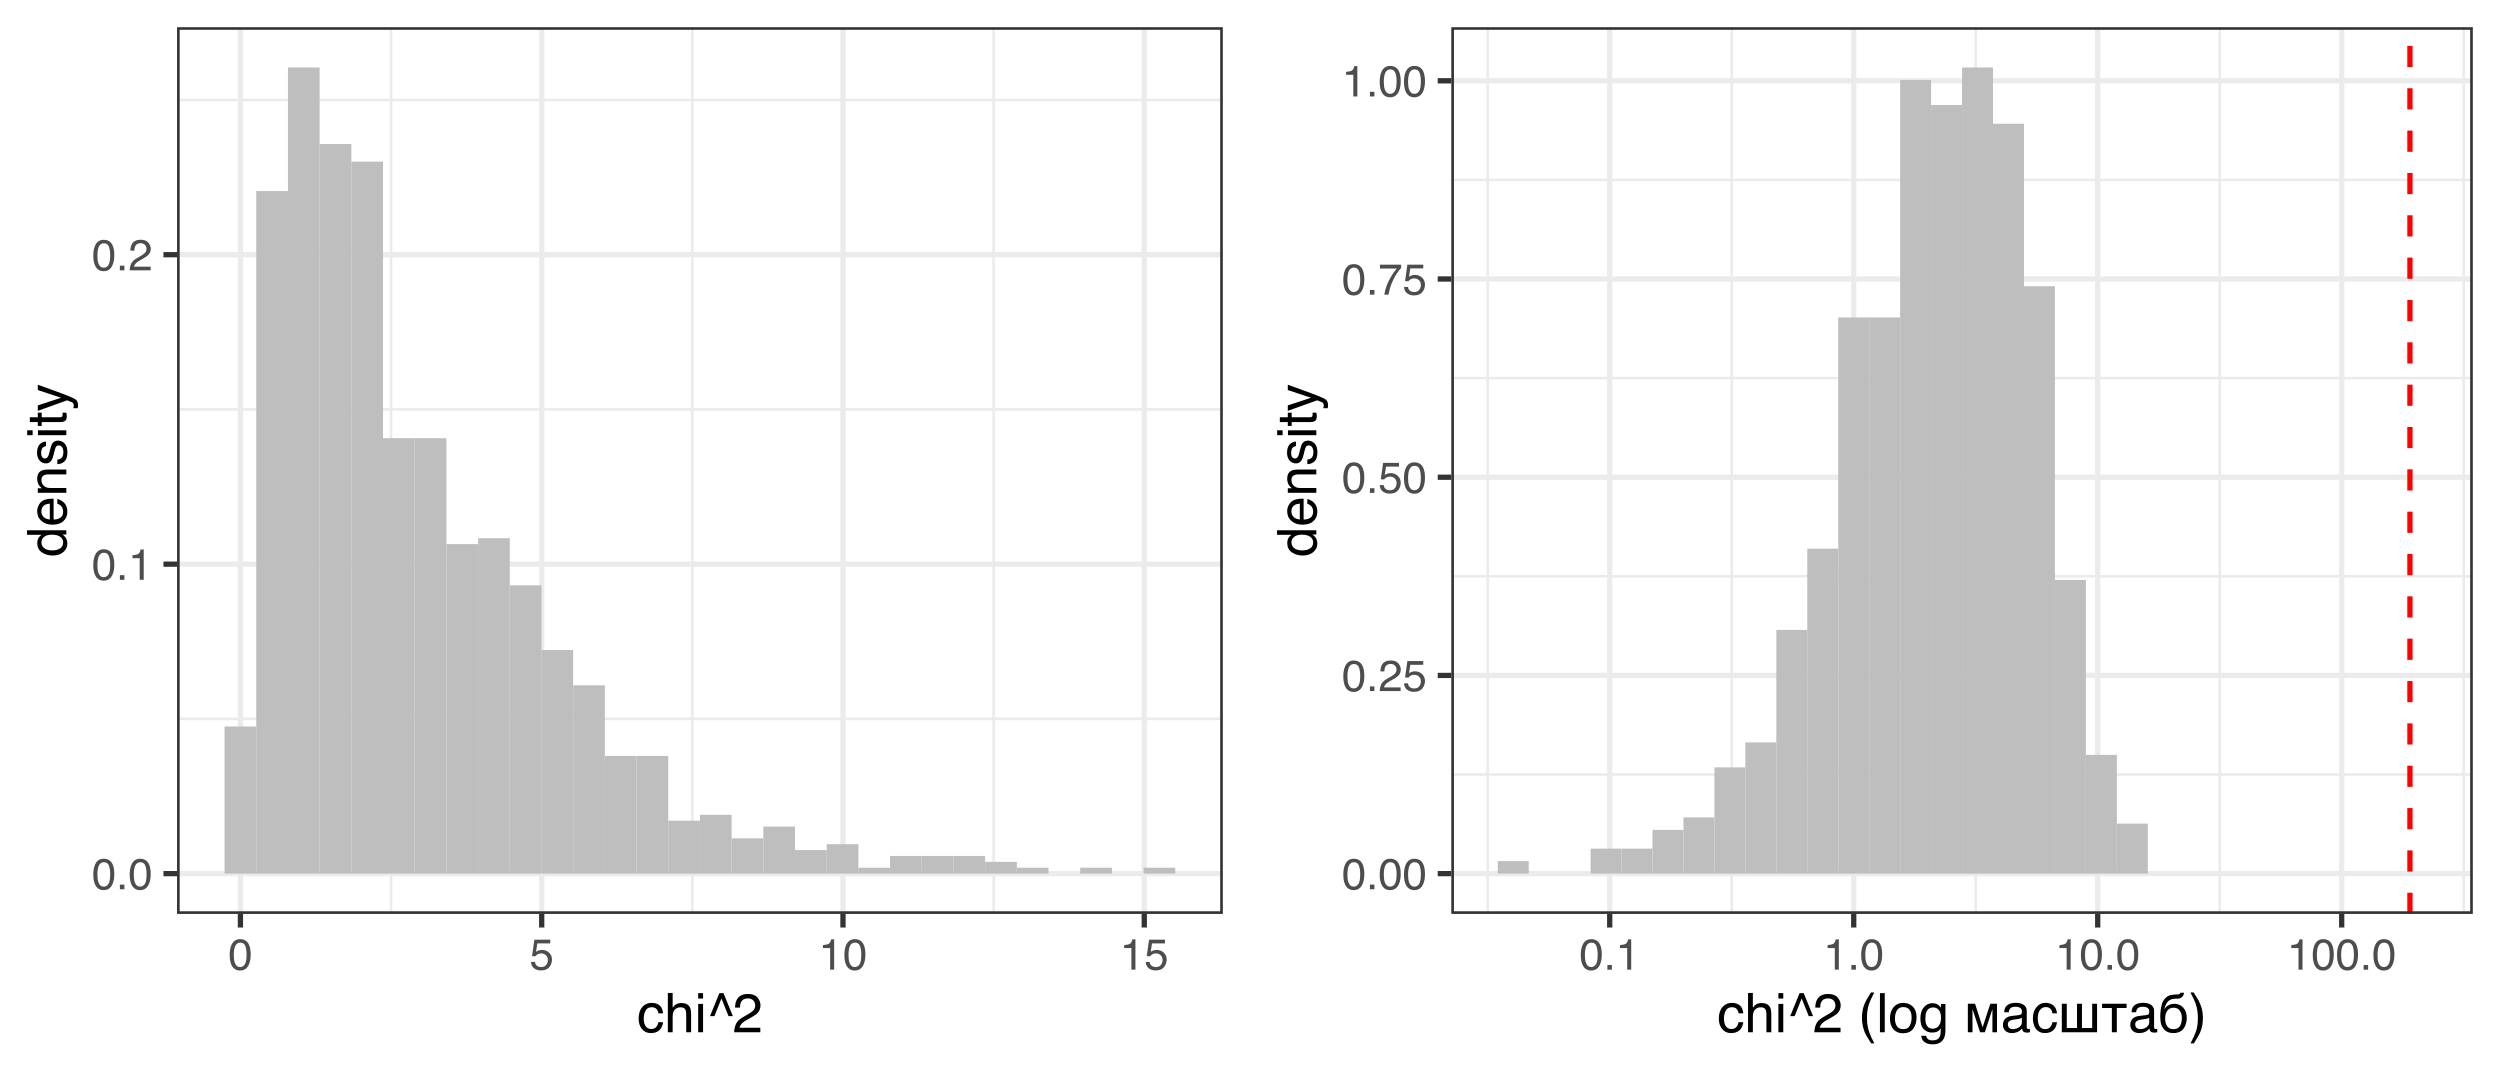 <?xml version="1.0" encoding="UTF-8"?>
<svg xmlns="http://www.w3.org/2000/svg" xmlns:xlink="http://www.w3.org/1999/xlink" width="504pt" height="216pt" viewBox="0 0 504 216" version="1.1">
<defs>
<g>
<symbol overflow="visible" id="glyph0-0">
<path style="stroke:none;" d="M 0.281 0 L 0.281 -6.312 L 5.297 -6.312 L 5.297 0 Z M 4.5 -0.797 L 4.5 -5.516 L 1.078 -5.516 L 1.078 -0.797 Z M 4.5 -0.797 "/>
</symbol>
<symbol overflow="visible" id="glyph0-1">
<path style="stroke:none;" d="M 2.375 -6.156 C 3.176 -6.156 3.754 -5.828 4.109 -5.172 C 4.379 -4.66 4.516 -3.961 4.516 -3.078 C 4.516 -2.242 4.391 -1.555 4.141 -1.016 C 3.785 -0.223 3.195 0.172 2.375 0.172 C 1.633 0.172 1.082 -0.148 0.719 -0.797 C 0.426 -1.328 0.281 -2.047 0.281 -2.953 C 0.281 -3.648 0.367 -4.25 0.547 -4.75 C 0.879 -5.688 1.488 -6.156 2.375 -6.156 Z M 2.375 -0.531 C 2.77 -0.531 3.086 -0.707 3.328 -1.062 C 3.566 -1.426 3.688 -2.086 3.688 -3.047 C 3.688 -3.754 3.598 -4.332 3.422 -4.781 C 3.254 -5.227 2.922 -5.453 2.422 -5.453 C 1.973 -5.453 1.641 -5.238 1.422 -4.812 C 1.211 -4.383 1.109 -3.754 1.109 -2.922 C 1.109 -2.297 1.176 -1.789 1.312 -1.406 C 1.52 -0.82 1.875 -0.531 2.375 -0.531 Z M 2.375 -0.531 "/>
</symbol>
<symbol overflow="visible" id="glyph0-2">
<path style="stroke:none;" d="M 0.75 -0.938 L 1.656 -0.938 L 1.656 0 L 0.75 0 Z M 0.75 -0.938 "/>
</symbol>
<symbol overflow="visible" id="glyph0-3">
<path style="stroke:none;" d="M 0.844 -4.359 L 0.844 -4.953 C 1.395 -5.004 1.781 -5.094 2 -5.219 C 2.227 -5.344 2.395 -5.645 2.5 -6.125 L 3.109 -6.125 L 3.109 0 L 2.297 0 L 2.297 -4.359 Z M 0.844 -4.359 "/>
</symbol>
<symbol overflow="visible" id="glyph0-4">
<path style="stroke:none;" d="M 0.281 0 C 0.301 -0.531 0.406 -0.988 0.594 -1.375 C 0.789 -1.77 1.164 -2.129 1.719 -2.453 L 2.547 -2.922 C 2.91 -3.141 3.164 -3.328 3.312 -3.484 C 3.551 -3.711 3.672 -3.984 3.672 -4.297 C 3.672 -4.648 3.562 -4.93 3.344 -5.141 C 3.133 -5.359 2.848 -5.469 2.484 -5.469 C 1.961 -5.469 1.598 -5.266 1.391 -4.859 C 1.285 -4.648 1.227 -4.352 1.219 -3.969 L 0.422 -3.969 C 0.43 -4.5 0.531 -4.938 0.719 -5.281 C 1.051 -5.875 1.645 -6.172 2.5 -6.172 C 3.195 -6.172 3.707 -5.977 4.031 -5.594 C 4.363 -5.219 4.531 -4.797 4.531 -4.328 C 4.531 -3.836 4.352 -3.414 4 -3.062 C 3.801 -2.863 3.441 -2.617 2.922 -2.328 L 2.344 -2 C 2.062 -1.844 1.836 -1.695 1.672 -1.562 C 1.391 -1.312 1.211 -1.035 1.141 -0.734 L 4.5 -0.734 L 4.5 0 Z M 0.281 0 "/>
</symbol>
<symbol overflow="visible" id="glyph0-5">
<path style="stroke:none;" d="M 1.094 -1.562 C 1.133 -1.125 1.336 -0.82 1.703 -0.656 C 1.879 -0.57 2.094 -0.531 2.344 -0.531 C 2.801 -0.531 3.141 -0.676 3.359 -0.969 C 3.578 -1.258 3.688 -1.582 3.688 -1.938 C 3.688 -2.363 3.555 -2.691 3.297 -2.922 C 3.035 -3.16 2.719 -3.281 2.344 -3.281 C 2.082 -3.281 1.852 -3.227 1.656 -3.125 C 1.469 -3.02 1.305 -2.879 1.172 -2.703 L 0.5 -2.734 L 0.969 -6.047 L 4.172 -6.047 L 4.172 -5.297 L 1.562 -5.297 L 1.297 -3.594 C 1.43 -3.695 1.566 -3.773 1.703 -3.828 C 1.93 -3.93 2.195 -3.984 2.5 -3.984 C 3.062 -3.984 3.535 -3.801 3.922 -3.438 C 4.316 -3.07 4.516 -2.609 4.516 -2.047 C 4.516 -1.461 4.332 -0.945 3.969 -0.5 C 3.613 -0.062 3.047 0.156 2.266 0.156 C 1.754 0.156 1.305 0.016 0.922 -0.266 C 0.547 -0.547 0.332 -0.977 0.281 -1.562 Z M 1.094 -1.562 "/>
</symbol>
<symbol overflow="visible" id="glyph0-6">
<path style="stroke:none;" d="M 4.594 -6.047 L 4.594 -5.375 C 4.395 -5.176 4.129 -4.836 3.797 -4.359 C 3.473 -3.891 3.188 -3.379 2.938 -2.828 C 2.688 -2.297 2.5 -1.812 2.375 -1.375 C 2.289 -1.082 2.18 -0.625 2.047 0 L 1.203 0 C 1.391 -1.176 1.816 -2.344 2.484 -3.5 C 2.879 -4.188 3.289 -4.773 3.719 -5.266 L 0.328 -5.266 L 0.328 -6.047 Z M 4.594 -6.047 "/>
</symbol>
<symbol overflow="visible" id="glyph1-0">
<path style="stroke:none;" d="M 0.359 0 L 0.359 -7.891 L 6.625 -7.891 L 6.625 0 Z M 5.625 -0.984 L 5.625 -6.906 L 1.344 -6.906 L 1.344 -0.984 Z M 5.625 -0.984 "/>
</symbol>
<symbol overflow="visible" id="glyph1-1">
<path style="stroke:none;" d="M 2.922 -5.922 C 3.578 -5.922 4.109 -5.758 4.516 -5.438 C 4.922 -5.125 5.164 -4.582 5.25 -3.812 L 4.297 -3.812 C 4.242 -4.164 4.113 -4.457 3.906 -4.688 C 3.707 -4.926 3.379 -5.047 2.922 -5.047 C 2.305 -5.047 1.867 -4.75 1.609 -4.156 C 1.43 -3.758 1.344 -3.273 1.344 -2.703 C 1.344 -2.129 1.461 -1.645 1.703 -1.25 C 1.953 -0.852 2.336 -0.656 2.859 -0.656 C 3.266 -0.656 3.582 -0.773 3.812 -1.016 C 4.051 -1.266 4.211 -1.602 4.297 -2.031 L 5.25 -2.031 C 5.133 -1.27 4.863 -0.711 4.438 -0.359 C 4.008 -0.004 3.457 0.172 2.781 0.172 C 2.031 0.172 1.43 -0.102 0.984 -0.656 C 0.535 -1.207 0.312 -1.895 0.312 -2.719 C 0.312 -3.727 0.555 -4.516 1.047 -5.078 C 1.535 -5.641 2.16 -5.922 2.922 -5.922 Z M 2.781 -5.891 Z M 2.781 -5.891 "/>
</symbol>
<symbol overflow="visible" id="glyph1-2">
<path style="stroke:none;" d="M 0.703 -7.922 L 1.672 -7.922 L 1.672 -4.969 C 1.898 -5.258 2.109 -5.469 2.297 -5.594 C 2.609 -5.789 2.992 -5.891 3.453 -5.891 C 4.285 -5.891 4.852 -5.598 5.156 -5.016 C 5.312 -4.691 5.391 -4.25 5.391 -3.688 L 5.391 0 L 4.406 0 L 4.406 -3.625 C 4.406 -4.051 4.352 -4.363 4.25 -4.562 C 4.07 -4.875 3.738 -5.031 3.25 -5.031 C 2.852 -5.031 2.488 -4.891 2.156 -4.609 C 1.832 -4.336 1.672 -3.816 1.672 -3.047 L 1.672 0 L 0.703 0 Z M 0.703 -7.922 "/>
</symbol>
<symbol overflow="visible" id="glyph1-3">
<path style="stroke:none;" d="M 0.703 -5.719 L 1.688 -5.719 L 1.688 0 L 0.703 0 Z M 0.703 -7.891 L 1.688 -7.891 L 1.688 -6.797 L 0.703 -6.797 Z M 0.703 -7.891 "/>
</symbol>
<symbol overflow="visible" id="glyph1-4">
<path style="stroke:none;" d="M 3.359 -7.891 L 5.25 -3.25 L 4.375 -3.25 L 2.953 -6.812 L 1.531 -3.25 L 0.641 -3.25 L 2.531 -7.891 Z M 3.359 -7.891 "/>
</symbol>
<symbol overflow="visible" id="glyph1-5">
<path style="stroke:none;" d="M 0.344 0 C 0.375 -0.664 0.508 -1.242 0.75 -1.734 C 0.988 -2.223 1.457 -2.664 2.156 -3.062 L 3.188 -3.656 C 3.645 -3.926 3.969 -4.156 4.156 -4.344 C 4.445 -4.645 4.594 -4.988 4.594 -5.375 C 4.594 -5.82 4.457 -6.176 4.188 -6.438 C 3.914 -6.695 3.555 -6.828 3.109 -6.828 C 2.453 -6.828 1.992 -6.578 1.734 -6.078 C 1.598 -5.805 1.523 -5.438 1.516 -4.969 L 0.531 -4.969 C 0.539 -5.633 0.664 -6.176 0.906 -6.594 C 1.32 -7.344 2.062 -7.719 3.125 -7.719 C 4 -7.719 4.641 -7.477 5.047 -7 C 5.453 -6.531 5.656 -6.004 5.656 -5.422 C 5.656 -4.797 5.441 -4.266 5.016 -3.828 C 4.766 -3.578 4.312 -3.27 3.656 -2.906 L 2.922 -2.5 C 2.578 -2.312 2.301 -2.129 2.094 -1.953 C 1.738 -1.641 1.516 -1.289 1.422 -0.906 L 5.625 -0.906 L 5.625 0 Z M 0.344 0 "/>
</symbol>
<symbol overflow="visible" id="glyph1-6">
<path style="stroke:none;" d=""/>
</symbol>
<symbol overflow="visible" id="glyph1-7">
<path style="stroke:none;" d="M 3.25 -8.016 C 2.688 -6.922 2.32 -6.117 2.156 -5.609 C 1.906 -4.828 1.781 -3.922 1.781 -2.891 C 1.781 -1.848 1.926 -0.898 2.219 -0.047 C 2.395 0.484 2.742 1.25 3.266 2.25 L 2.625 2.25 C 2.102 1.426 1.781 0.898 1.656 0.672 C 1.531 0.453 1.391 0.148 1.234 -0.234 C 1.035 -0.766 0.898 -1.332 0.828 -1.938 C 0.785 -2.25 0.766 -2.547 0.766 -2.828 C 0.766 -3.891 0.93 -4.832 1.266 -5.656 C 1.473 -6.188 1.91 -6.973 2.578 -8.016 Z M 3.25 -8.016 "/>
</symbol>
<symbol overflow="visible" id="glyph1-8">
<path style="stroke:none;" d="M 0.734 -7.891 L 1.703 -7.891 L 1.703 0 L 0.734 0 Z M 0.734 -7.891 "/>
</symbol>
<symbol overflow="visible" id="glyph1-9">
<path style="stroke:none;" d="M 2.984 -0.625 C 3.629 -0.625 4.07 -0.863 4.312 -1.344 C 4.551 -1.832 4.672 -2.375 4.672 -2.969 C 4.672 -3.508 4.582 -3.945 4.406 -4.281 C 4.133 -4.812 3.664 -5.078 3 -5.078 C 2.406 -5.078 1.973 -4.848 1.703 -4.391 C 1.441 -3.941 1.312 -3.398 1.312 -2.766 C 1.312 -2.148 1.441 -1.641 1.703 -1.234 C 1.973 -0.828 2.398 -0.625 2.984 -0.625 Z M 3.031 -5.922 C 3.77 -5.922 4.395 -5.672 4.906 -5.172 C 5.414 -4.68 5.672 -3.957 5.672 -3 C 5.672 -2.07 5.445 -1.305 5 -0.703 C 4.551 -0.098 3.852 0.203 2.906 0.203 C 2.113 0.203 1.484 -0.062 1.016 -0.594 C 0.547 -1.125 0.312 -1.844 0.312 -2.75 C 0.312 -3.719 0.555 -4.488 1.047 -5.062 C 1.535 -5.633 2.195 -5.922 3.031 -5.922 Z M 3 -5.891 Z M 3 -5.891 "/>
</symbol>
<symbol overflow="visible" id="glyph1-10">
<path style="stroke:none;" d="M 2.734 -5.859 C 3.191 -5.859 3.586 -5.742 3.922 -5.516 C 4.098 -5.391 4.285 -5.207 4.484 -4.969 L 4.484 -5.703 L 5.375 -5.703 L 5.375 -0.469 C 5.375 0.258 5.266 0.836 5.047 1.266 C 4.648 2.047 3.895 2.438 2.781 2.438 C 2.156 2.438 1.629 2.297 1.203 2.016 C 0.785 1.734 0.551 1.301 0.5 0.719 L 1.484 0.719 C 1.535 0.969 1.629 1.164 1.766 1.312 C 1.984 1.531 2.328 1.641 2.797 1.641 C 3.535 1.641 4.02 1.375 4.25 0.844 C 4.383 0.539 4.445 -0.004 4.438 -0.797 C 4.25 -0.504 4.016 -0.285 3.734 -0.141 C 3.461 -0.004 3.109 0.062 2.672 0.062 C 2.047 0.062 1.5 -0.156 1.031 -0.594 C 0.562 -1.031 0.328 -1.758 0.328 -2.781 C 0.328 -3.75 0.562 -4.504 1.031 -5.047 C 1.5 -5.586 2.066 -5.859 2.734 -5.859 Z M 4.484 -2.906 C 4.484 -3.613 4.332 -4.141 4.031 -4.484 C 3.738 -4.828 3.367 -5 2.922 -5 C 2.234 -5 1.766 -4.68 1.516 -4.047 C 1.391 -3.703 1.328 -3.254 1.328 -2.703 C 1.328 -2.055 1.457 -1.562 1.719 -1.219 C 1.977 -0.883 2.332 -0.719 2.781 -0.719 C 3.469 -0.719 3.957 -1.031 4.25 -1.656 C 4.406 -2.008 4.484 -2.426 4.484 -2.906 Z M 2.859 -5.891 Z M 2.859 -5.891 "/>
</symbol>
<symbol overflow="visible" id="glyph1-11">
<path style="stroke:none;" d="M 0.719 -5.75 L 2.172 -5.75 L 3.688 -1.031 L 3.703 -1.031 L 5.25 -5.75 L 6.594 -5.75 L 6.594 0 L 5.672 0 L 5.672 -4.625 L 5.656 -4.625 L 4.141 0 L 3.188 0 L 1.672 -4.625 L 1.656 -4.625 L 1.656 0 L 0.719 0 Z M 0.719 -5.75 "/>
</symbol>
<symbol overflow="visible" id="glyph1-12">
<path style="stroke:none;" d="M 0.719 -4.031 C 0.727 -4.383 0.789 -4.68 0.906 -4.922 C 1.031 -5.16 1.195 -5.352 1.406 -5.5 C 1.613 -5.656 1.859 -5.766 2.141 -5.828 C 2.43 -5.898 2.742 -5.938 3.078 -5.938 C 3.359 -5.938 3.629 -5.906 3.891 -5.844 C 4.148 -5.789 4.383 -5.695 4.594 -5.562 C 4.801 -5.438 4.961 -5.27 5.078 -5.062 C 5.203 -4.863 5.266 -4.617 5.266 -4.328 L 5.266 -0.984 C 5.266 -0.891 5.289 -0.812 5.344 -0.75 C 5.395 -0.688 5.477 -0.656 5.594 -0.656 C 5.633 -0.656 5.68 -0.656 5.734 -0.656 C 5.797 -0.664 5.852 -0.676 5.906 -0.688 L 5.906 -0.016 C 5.82 0.004 5.738 0.023 5.656 0.047 C 5.582 0.066 5.488 0.078 5.375 0.078 C 5.207 0.078 5.062 0.062 4.938 0.031 C 4.812 0 4.707 -0.047 4.625 -0.109 C 4.539 -0.172 4.473 -0.254 4.422 -0.359 C 4.379 -0.473 4.348 -0.602 4.328 -0.75 C 4.211 -0.625 4.086 -0.504 3.953 -0.391 C 3.816 -0.273 3.66 -0.176 3.484 -0.094 C 3.316 -0.008 3.129 0.051 2.922 0.094 C 2.711 0.145 2.477 0.172 2.219 0.172 C 2 0.172 1.785 0.133 1.578 0.062 C 1.367 0 1.18 -0.098 1.016 -0.234 C 0.848 -0.379 0.711 -0.555 0.609 -0.766 C 0.516 -0.973 0.469 -1.211 0.469 -1.484 C 0.469 -1.773 0.516 -2.031 0.609 -2.25 C 0.711 -2.469 0.844 -2.648 1 -2.797 C 1.164 -2.941 1.352 -3.051 1.562 -3.125 C 1.77 -3.207 1.977 -3.258 2.188 -3.281 L 3.812 -3.484 C 3.969 -3.504 4.086 -3.562 4.172 -3.656 C 4.254 -3.758 4.297 -3.926 4.297 -4.156 C 4.297 -4.5 4.18 -4.75 3.953 -4.906 C 3.734 -5.062 3.41 -5.141 2.984 -5.141 C 2.547 -5.141 2.219 -5.047 2 -4.859 C 1.789 -4.672 1.672 -4.395 1.641 -4.031 Z M 4.281 -2.922 C 4.195 -2.867 4.098 -2.82 3.984 -2.781 C 3.867 -2.75 3.738 -2.719 3.594 -2.688 C 3.457 -2.664 3.312 -2.645 3.156 -2.625 C 3 -2.602 2.844 -2.582 2.688 -2.562 C 2.508 -2.539 2.344 -2.504 2.188 -2.453 C 2.039 -2.41 1.91 -2.348 1.797 -2.266 C 1.691 -2.191 1.609 -2.102 1.547 -2 C 1.484 -1.895 1.453 -1.77 1.453 -1.625 C 1.453 -1.457 1.477 -1.312 1.531 -1.188 C 1.582 -1.062 1.648 -0.957 1.734 -0.875 C 1.828 -0.789 1.938 -0.727 2.062 -0.688 C 2.195 -0.645 2.344 -0.625 2.5 -0.625 C 2.594 -0.625 2.703 -0.633 2.828 -0.656 C 2.953 -0.676 3.082 -0.707 3.219 -0.75 C 3.352 -0.801 3.484 -0.863 3.609 -0.938 C 3.734 -1.008 3.844 -1.098 3.938 -1.203 C 4.039 -1.305 4.125 -1.422 4.188 -1.547 C 4.25 -1.68 4.281 -1.832 4.281 -2 Z M 4.281 -2.922 "/>
</symbol>
<symbol overflow="visible" id="glyph1-13">
<path style="stroke:none;" d="M 5.25 -2.031 C 5.227 -1.883 5.195 -1.727 5.156 -1.562 C 5.125 -1.406 5.066 -1.242 4.984 -1.078 C 4.898 -0.91 4.797 -0.75 4.672 -0.594 C 4.555 -0.445 4.41 -0.316 4.234 -0.203 C 4.055 -0.086 3.848 0 3.609 0.062 C 3.367 0.133 3.094 0.172 2.781 0.172 C 2.613 0.172 2.438 0.148 2.25 0.109 C 2.062 0.066 1.879 0 1.703 -0.094 C 1.523 -0.188 1.359 -0.305 1.203 -0.453 C 1.047 -0.609 0.906 -0.801 0.781 -1.031 C 0.664 -1.258 0.57 -1.52 0.5 -1.812 C 0.426 -2.113 0.391 -2.457 0.391 -2.844 C 0.391 -3.32 0.457 -3.75 0.594 -4.125 C 0.727 -4.508 0.91 -4.832 1.141 -5.094 C 1.367 -5.363 1.633 -5.57 1.938 -5.719 C 2.238 -5.863 2.555 -5.938 2.891 -5.938 C 3.18 -5.938 3.441 -5.898 3.672 -5.828 C 3.91 -5.766 4.113 -5.68 4.281 -5.578 C 4.457 -5.473 4.602 -5.348 4.719 -5.203 C 4.844 -5.055 4.941 -4.906 5.016 -4.75 C 5.086 -4.594 5.141 -4.438 5.172 -4.281 C 5.211 -4.125 5.238 -3.969 5.25 -3.812 L 4.328 -3.812 C 4.273 -4.207 4.141 -4.516 3.922 -4.734 C 3.703 -4.961 3.391 -5.078 2.984 -5.078 C 2.711 -5.078 2.477 -5.02 2.281 -4.906 C 2.082 -4.789 1.914 -4.633 1.781 -4.438 C 1.645 -4.238 1.539 -4 1.469 -3.719 C 1.406 -3.438 1.375 -3.129 1.375 -2.797 C 1.375 -2.41 1.41 -2.082 1.484 -1.812 C 1.555 -1.539 1.656 -1.316 1.781 -1.141 C 1.914 -0.961 2.078 -0.832 2.266 -0.75 C 2.461 -0.664 2.68 -0.625 2.922 -0.625 C 3.098 -0.625 3.258 -0.656 3.406 -0.719 C 3.562 -0.781 3.703 -0.867 3.828 -0.984 C 3.953 -1.109 4.055 -1.254 4.141 -1.422 C 4.223 -1.598 4.285 -1.801 4.328 -2.031 Z M 5.25 -2.031 "/>
</symbol>
<symbol overflow="visible" id="glyph1-14">
<path style="stroke:none;" d="M 0.719 -5.75 L 1.719 -5.75 L 1.719 -0.859 L 3.781 -0.859 L 3.781 -5.75 L 4.781 -5.75 L 4.781 -0.859 L 6.844 -0.859 L 6.844 -5.75 L 7.828 -5.75 L 7.828 0 L 0.719 0 Z M 0.719 -5.75 "/>
</symbol>
<symbol overflow="visible" id="glyph1-15">
<path style="stroke:none;" d="M 2.25 -4.891 L 0.281 -4.891 L 0.281 -5.75 L 5.219 -5.75 L 5.219 -4.891 L 3.25 -4.891 L 3.25 0 L 2.25 0 Z M 2.25 -4.891 "/>
</symbol>
<symbol overflow="visible" id="glyph1-16">
<path style="stroke:none;" d="M 5.188 -7.969 C 5.188 -7.914 5.176 -7.848 5.156 -7.766 C 5.145 -7.691 5.117 -7.609 5.078 -7.516 C 5.047 -7.43 5 -7.348 4.938 -7.266 C 4.875 -7.18 4.789 -7.098 4.688 -7.016 C 4.633 -6.984 4.582 -6.953 4.531 -6.922 C 4.488 -6.891 4.43 -6.863 4.359 -6.844 C 4.285 -6.82 4.191 -6.801 4.078 -6.781 C 3.973 -6.77 3.828 -6.766 3.641 -6.766 L 3.234 -6.75 C 2.953 -6.738 2.695 -6.68 2.469 -6.578 C 2.25 -6.473 2.055 -6.328 1.891 -6.141 C 1.723 -5.953 1.582 -5.723 1.469 -5.453 C 1.352 -5.191 1.27 -4.898 1.219 -4.578 C 1.289 -4.723 1.383 -4.863 1.5 -5 C 1.613 -5.133 1.75 -5.254 1.906 -5.359 C 2.07 -5.473 2.266 -5.562 2.484 -5.625 C 2.711 -5.695 2.973 -5.734 3.266 -5.734 C 3.598 -5.734 3.91 -5.672 4.203 -5.547 C 4.504 -5.43 4.766 -5.254 4.984 -5.016 C 5.211 -4.785 5.395 -4.492 5.531 -4.141 C 5.664 -3.785 5.734 -3.379 5.734 -2.922 C 5.734 -2.773 5.723 -2.594 5.703 -2.375 C 5.68 -2.164 5.633 -1.945 5.562 -1.719 C 5.5 -1.488 5.406 -1.258 5.281 -1.031 C 5.164 -0.812 5.008 -0.609 4.812 -0.422 C 4.613 -0.242 4.367 -0.102 4.078 0 C 3.797 0.113 3.457 0.172 3.062 0.172 C 2.895 0.172 2.719 0.156 2.531 0.125 C 2.352 0.102 2.172 0.055 1.984 -0.016 C 1.805 -0.086 1.629 -0.188 1.453 -0.312 C 1.273 -0.438 1.117 -0.602 0.984 -0.812 C 0.91 -0.906 0.836 -1.016 0.766 -1.141 C 0.691 -1.273 0.625 -1.438 0.562 -1.625 C 0.508 -1.812 0.469 -2.031 0.438 -2.281 C 0.406 -2.539 0.391 -2.844 0.391 -3.188 C 0.391 -3.414 0.398 -3.676 0.422 -3.969 C 0.441 -4.258 0.477 -4.555 0.531 -4.859 C 0.582 -5.16 0.648 -5.453 0.734 -5.734 C 0.828 -6.016 0.945 -6.258 1.094 -6.469 C 1.238 -6.695 1.395 -6.879 1.562 -7.016 C 1.727 -7.16 1.906 -7.273 2.094 -7.359 C 2.281 -7.441 2.477 -7.5 2.688 -7.531 C 2.906 -7.57 3.141 -7.598 3.391 -7.609 L 3.734 -7.625 C 3.848 -7.625 3.945 -7.629 4.031 -7.641 C 4.113 -7.648 4.18 -7.664 4.234 -7.688 C 4.285 -7.707 4.328 -7.738 4.359 -7.781 C 4.391 -7.82 4.414 -7.883 4.438 -7.969 Z M 1.375 -2.766 C 1.375 -2.66 1.379 -2.535 1.391 -2.391 C 1.398 -2.242 1.426 -2.086 1.469 -1.922 C 1.508 -1.766 1.566 -1.609 1.641 -1.453 C 1.711 -1.297 1.812 -1.156 1.938 -1.031 C 2.062 -0.906 2.211 -0.805 2.391 -0.734 C 2.578 -0.66 2.801 -0.625 3.062 -0.625 C 3.344 -0.625 3.578 -0.664 3.766 -0.75 C 3.961 -0.844 4.125 -0.961 4.25 -1.109 C 4.375 -1.254 4.469 -1.414 4.531 -1.594 C 4.602 -1.77 4.656 -1.941 4.688 -2.109 C 4.719 -2.273 4.734 -2.426 4.734 -2.562 C 4.742 -2.695 4.75 -2.801 4.75 -2.875 C 4.75 -3.133 4.719 -3.391 4.656 -3.641 C 4.594 -3.891 4.492 -4.109 4.359 -4.297 C 4.234 -4.492 4.066 -4.648 3.859 -4.766 C 3.648 -4.891 3.395 -4.953 3.094 -4.953 C 2.789 -4.953 2.531 -4.895 2.312 -4.781 C 2.102 -4.664 1.926 -4.504 1.781 -4.297 C 1.645 -4.098 1.539 -3.867 1.469 -3.609 C 1.406 -3.348 1.375 -3.066 1.375 -2.766 Z M 1.375 -2.766 "/>
</symbol>
<symbol overflow="visible" id="glyph1-17">
<path style="stroke:none;" d="M 0.375 2.25 C 0.945 1.133 1.316 0.32 1.484 -0.188 C 1.734 -0.957 1.859 -1.859 1.859 -2.891 C 1.859 -3.922 1.711 -4.867 1.422 -5.734 C 1.242 -6.266 0.891 -7.023 0.359 -8.016 L 1.016 -8.016 C 1.566 -7.141 1.898 -6.598 2.016 -6.391 C 2.129 -6.18 2.254 -5.895 2.391 -5.531 C 2.566 -5.082 2.691 -4.641 2.766 -4.203 C 2.836 -3.773 2.875 -3.359 2.875 -2.953 C 2.875 -1.891 2.707 -0.941 2.375 -0.109 C 2.156 0.422 1.711 1.207 1.047 2.25 Z M 0.375 2.25 "/>
</symbol>
<symbol overflow="visible" id="glyph2-0">
<path style="stroke:none;" d="M 0 -0.359 L -7.891 -0.359 L -7.891 -6.625 L 0 -6.625 Z M -0.984 -5.625 L -6.906 -5.625 L -6.906 -1.344 L -0.984 -1.344 Z M -0.984 -5.625 "/>
</symbol>
<symbol overflow="visible" id="glyph2-1">
<path style="stroke:none;" d="M -2.812 -1.328 C -2.195 -1.328 -1.68 -1.457 -1.266 -1.719 C -0.848 -1.977 -0.641 -2.395 -0.641 -2.969 C -0.641 -3.414 -0.832 -3.781 -1.219 -4.062 C -1.602 -4.352 -2.156 -4.5 -2.875 -4.5 C -3.602 -4.5 -4.141 -4.348 -4.484 -4.047 C -4.836 -3.754 -5.016 -3.391 -5.016 -2.953 C -5.016 -2.473 -4.828 -2.082 -4.453 -1.781 C -4.078 -1.477 -3.531 -1.328 -2.812 -1.328 Z M -5.859 -2.781 C -5.859 -3.219 -5.766 -3.586 -5.578 -3.891 C -5.473 -4.055 -5.285 -4.25 -5.016 -4.469 L -7.922 -4.469 L -7.922 -5.391 L 0 -5.391 L 0 -4.531 L -0.797 -4.531 C -0.441 -4.301 -0.188 -4.031 -0.031 -3.719 C 0.125 -3.414 0.203 -3.066 0.203 -2.672 C 0.203 -2.023 -0.062 -1.469 -0.594 -1 C -1.133 -0.531 -1.852 -0.297 -2.75 -0.297 C -3.594 -0.297 -4.32 -0.508 -4.938 -0.938 C -5.551 -1.363 -5.859 -1.977 -5.859 -2.781 Z M -5.859 -2.781 "/>
</symbol>
<symbol overflow="visible" id="glyph2-2">
<path style="stroke:none;" d="M -5.875 -3.109 C -5.875 -3.516 -5.781 -3.906 -5.594 -4.281 C -5.406 -4.664 -5.156 -4.961 -4.844 -5.172 C -4.562 -5.359 -4.223 -5.484 -3.828 -5.547 C -3.566 -5.609 -3.145 -5.641 -2.562 -5.641 L -2.562 -1.422 C -1.977 -1.441 -1.508 -1.578 -1.156 -1.828 C -0.812 -2.086 -0.641 -2.488 -0.641 -3.031 C -0.641 -3.539 -0.805 -3.945 -1.141 -4.25 C -1.328 -4.414 -1.551 -4.535 -1.812 -4.609 L -1.812 -5.562 C -1.594 -5.531 -1.352 -5.441 -1.094 -5.297 C -0.832 -5.16 -0.625 -5.004 -0.469 -4.828 C -0.176 -4.535 0.02 -4.176 0.125 -3.75 C 0.176 -3.508 0.203 -3.242 0.203 -2.953 C 0.203 -2.234 -0.055 -1.625 -0.578 -1.125 C -1.098 -0.633 -1.828 -0.391 -2.766 -0.391 C -3.691 -0.391 -4.441 -0.641 -5.016 -1.141 C -5.586 -1.641 -5.875 -2.297 -5.875 -3.109 Z M -3.328 -4.641 C -3.754 -4.609 -4.094 -4.52 -4.344 -4.375 C -4.801 -4.102 -5.031 -3.66 -5.031 -3.047 C -5.031 -2.598 -4.867 -2.223 -4.547 -1.922 C -4.234 -1.629 -3.828 -1.473 -3.328 -1.453 Z M -5.891 -3.016 Z M -5.891 -3.016 "/>
</symbol>
<symbol overflow="visible" id="glyph2-3">
<path style="stroke:none;" d="M -5.75 -0.703 L -5.75 -1.625 L -4.938 -1.625 C -5.27 -1.895 -5.508 -2.18 -5.656 -2.484 C -5.801 -2.797 -5.875 -3.133 -5.875 -3.5 C -5.875 -4.32 -5.594 -4.875 -5.031 -5.156 C -4.719 -5.312 -4.27 -5.391 -3.688 -5.391 L 0 -5.391 L 0 -4.422 L -3.625 -4.422 C -3.977 -4.422 -4.258 -4.367 -4.469 -4.266 C -4.832 -4.086 -5.016 -3.773 -5.016 -3.328 C -5.016 -3.098 -4.988 -2.91 -4.938 -2.766 C -4.863 -2.492 -4.707 -2.258 -4.469 -2.062 C -4.281 -1.906 -4.082 -1.801 -3.875 -1.75 C -3.676 -1.695 -3.391 -1.672 -3.016 -1.672 L 0 -1.672 L 0 -0.703 Z M -5.891 -2.984 Z M -5.891 -2.984 "/>
</symbol>
<symbol overflow="visible" id="glyph2-4">
<path style="stroke:none;" d="M -1.812 -1.281 C -1.488 -1.312 -1.238 -1.395 -1.062 -1.531 C -0.75 -1.77 -0.594 -2.191 -0.594 -2.797 C -0.594 -3.148 -0.672 -3.461 -0.828 -3.734 C -0.984 -4.004 -1.223 -4.141 -1.547 -4.141 C -1.797 -4.141 -1.984 -4.031 -2.109 -3.812 C -2.191 -3.676 -2.285 -3.398 -2.391 -2.984 L -2.578 -2.219 C -2.703 -1.727 -2.836 -1.367 -2.984 -1.141 C -3.254 -0.723 -3.617 -0.516 -4.078 -0.516 C -4.617 -0.516 -5.055 -0.707 -5.391 -1.094 C -5.734 -1.488 -5.906 -2.02 -5.906 -2.688 C -5.906 -3.551 -5.648 -4.176 -5.141 -4.562 C -4.816 -4.801 -4.469 -4.914 -4.094 -4.906 L -4.094 -4 C -4.312 -3.977 -4.508 -3.898 -4.688 -3.766 C -4.945 -3.547 -5.078 -3.16 -5.078 -2.609 C -5.078 -2.242 -5.004 -1.969 -4.859 -1.781 C -4.723 -1.594 -4.539 -1.5 -4.312 -1.5 C -4.062 -1.5 -3.863 -1.625 -3.719 -1.875 C -3.625 -2.008 -3.539 -2.219 -3.469 -2.5 L -3.312 -3.141 C -3.145 -3.836 -2.984 -4.301 -2.828 -4.531 C -2.578 -4.914 -2.191 -5.109 -1.672 -5.109 C -1.148 -5.109 -0.703 -4.91 -0.328 -4.516 C 0.035 -4.129 0.219 -3.539 0.219 -2.75 C 0.219 -1.895 0.023 -1.285 -0.359 -0.922 C -0.754 -0.566 -1.238 -0.379 -1.812 -0.359 Z M -5.891 -2.719 Z M -5.891 -2.719 "/>
</symbol>
<symbol overflow="visible" id="glyph2-5">
<path style="stroke:none;" d="M -5.719 -0.703 L -5.719 -1.688 L 0 -1.688 L 0 -0.703 Z M -7.891 -0.703 L -7.891 -1.688 L -6.797 -1.688 L -6.797 -0.703 Z M -7.891 -0.703 "/>
</symbol>
<symbol overflow="visible" id="glyph2-6">
<path style="stroke:none;" d="M -7.359 -0.906 L -7.359 -1.875 L -5.75 -1.875 L -5.75 -2.797 L -4.969 -2.797 L -4.969 -1.875 L -1.203 -1.875 C -1.004 -1.875 -0.875 -1.941 -0.812 -2.078 C -0.77 -2.16 -0.75 -2.285 -0.75 -2.453 C -0.75 -2.504 -0.75 -2.555 -0.75 -2.609 C -0.75 -2.66 -0.754 -2.723 -0.766 -2.797 L 0 -2.797 C 0.031 -2.68 0.051 -2.562 0.062 -2.438 C 0.082 -2.32 0.094 -2.195 0.094 -2.062 C 0.094 -1.613 -0.02 -1.305 -0.25 -1.141 C -0.488 -0.984 -0.789 -0.906 -1.156 -0.906 L -4.969 -0.906 L -4.969 -0.125 L -5.75 -0.125 L -5.75 -0.906 Z M -7.359 -0.906 "/>
</symbol>
<symbol overflow="visible" id="glyph2-7">
<path style="stroke:none;" d="M -5.75 -4.297 L -5.75 -5.375 C -5.383 -5.238 -4.547 -4.938 -3.234 -4.469 C -2.242 -4.113 -1.438 -3.816 -0.812 -3.578 C 0.656 -3.023 1.551 -2.633 1.875 -2.406 C 2.195 -2.176 2.359 -1.781 2.359 -1.219 C 2.359 -1.082 2.352 -0.977 2.344 -0.906 C 2.332 -0.832 2.312 -0.742 2.281 -0.641 L 1.406 -0.641 C 1.445 -0.805 1.473 -0.926 1.484 -1 C 1.492 -1.07 1.5 -1.141 1.5 -1.203 C 1.5 -1.379 1.469 -1.508 1.406 -1.594 C 1.352 -1.676 1.285 -1.75 1.203 -1.812 C 1.172 -1.82 1.02 -1.883 0.75 -2 C 0.488 -2.113 0.297 -2.191 0.172 -2.234 L -5.75 -0.109 L -5.75 -1.203 L -1.062 -2.75 Z M -5.891 -2.75 Z M -5.891 -2.75 "/>
</symbol>
</g>
<clipPath id="clip1">
  <path d="M 0 0 L 252 0 L 252 216 L 0 216 Z M 0 0 "/>
</clipPath>
<clipPath id="clip2">
  <path d="M 35.691 5.48 L 246.523 5.48 L 246.523 184.246 L 35.691 184.246 Z M 35.691 5.48 "/>
</clipPath>
<clipPath id="clip3">
  <path d="M 35.691 144 L 246.523 144 L 246.523 146 L 35.691 146 Z M 35.691 144 "/>
</clipPath>
<clipPath id="clip4">
  <path d="M 35.691 82 L 246.523 82 L 246.523 83 L 35.691 83 Z M 35.691 82 "/>
</clipPath>
<clipPath id="clip5">
  <path d="M 35.691 19 L 246.523 19 L 246.523 21 L 35.691 21 Z M 35.691 19 "/>
</clipPath>
<clipPath id="clip6">
  <path d="M 78 5.48 L 80 5.48 L 80 184.246 L 78 184.246 Z M 78 5.48 "/>
</clipPath>
<clipPath id="clip7">
  <path d="M 139 5.48 L 140 5.48 L 140 184.246 L 139 184.246 Z M 139 5.48 "/>
</clipPath>
<clipPath id="clip8">
  <path d="M 200 5.48 L 201 5.48 L 201 184.246 L 200 184.246 Z M 200 5.48 "/>
</clipPath>
<clipPath id="clip9">
  <path d="M 35.691 175 L 246.523 175 L 246.523 177 L 35.691 177 Z M 35.691 175 "/>
</clipPath>
<clipPath id="clip10">
  <path d="M 35.691 113 L 246.523 113 L 246.523 115 L 35.691 115 Z M 35.691 113 "/>
</clipPath>
<clipPath id="clip11">
  <path d="M 35.691 50 L 246.523 50 L 246.523 52 L 35.691 52 Z M 35.691 50 "/>
</clipPath>
<clipPath id="clip12">
  <path d="M 47 5.48 L 50 5.48 L 50 184.246 L 47 184.246 Z M 47 5.48 "/>
</clipPath>
<clipPath id="clip13">
  <path d="M 108 5.48 L 110 5.48 L 110 184.246 L 108 184.246 Z M 108 5.48 "/>
</clipPath>
<clipPath id="clip14">
  <path d="M 169 5.48 L 171 5.48 L 171 184.246 L 169 184.246 Z M 169 5.48 "/>
</clipPath>
<clipPath id="clip15">
  <path d="M 230 5.48 L 232 5.48 L 232 184.246 L 230 184.246 Z M 230 5.48 "/>
</clipPath>
<clipPath id="clip16">
  <path d="M 35.691 5.48 L 246.523 5.48 L 246.523 184.246 L 35.691 184.246 Z M 35.691 5.48 "/>
</clipPath>
<clipPath id="clip17">
  <path d="M 252 0 L 504 0 L 504 216 L 252 216 Z M 252 0 "/>
</clipPath>
<clipPath id="clip18">
  <path d="M 292.582 5.48 L 498.52 5.48 L 498.52 184.246 L 292.582 184.246 Z M 292.582 5.48 "/>
</clipPath>
<clipPath id="clip19">
  <path d="M 292.582 155 L 498.52 155 L 498.52 157 L 292.582 157 Z M 292.582 155 "/>
</clipPath>
<clipPath id="clip20">
  <path d="M 292.582 115 L 498.52 115 L 498.52 117 L 292.582 117 Z M 292.582 115 "/>
</clipPath>
<clipPath id="clip21">
  <path d="M 292.582 75 L 498.52 75 L 498.52 77 L 292.582 77 Z M 292.582 75 "/>
</clipPath>
<clipPath id="clip22">
  <path d="M 292.582 36 L 498.52 36 L 498.52 37 L 292.582 37 Z M 292.582 36 "/>
</clipPath>
<clipPath id="clip23">
  <path d="M 299 5.48 L 301 5.48 L 301 184.246 L 299 184.246 Z M 299 5.48 "/>
</clipPath>
<clipPath id="clip24">
  <path d="M 348 5.48 L 350 5.48 L 350 184.246 L 348 184.246 Z M 348 5.48 "/>
</clipPath>
<clipPath id="clip25">
  <path d="M 398 5.48 L 399 5.48 L 399 184.246 L 398 184.246 Z M 398 5.48 "/>
</clipPath>
<clipPath id="clip26">
  <path d="M 447 5.48 L 448 5.48 L 448 184.246 L 447 184.246 Z M 447 5.48 "/>
</clipPath>
<clipPath id="clip27">
  <path d="M 496 5.48 L 497 5.48 L 497 184.246 L 496 184.246 Z M 496 5.48 "/>
</clipPath>
<clipPath id="clip28">
  <path d="M 292.582 175 L 498.52 175 L 498.52 177 L 292.582 177 Z M 292.582 175 "/>
</clipPath>
<clipPath id="clip29">
  <path d="M 292.582 135 L 498.52 135 L 498.52 137 L 292.582 137 Z M 292.582 135 "/>
</clipPath>
<clipPath id="clip30">
  <path d="M 292.582 95 L 498.52 95 L 498.52 97 L 292.582 97 Z M 292.582 95 "/>
</clipPath>
<clipPath id="clip31">
  <path d="M 292.582 55 L 498.52 55 L 498.52 57 L 292.582 57 Z M 292.582 55 "/>
</clipPath>
<clipPath id="clip32">
  <path d="M 292.582 15 L 498.52 15 L 498.52 17 L 292.582 17 Z M 292.582 15 "/>
</clipPath>
<clipPath id="clip33">
  <path d="M 323 5.48 L 326 5.48 L 326 184.246 L 323 184.246 Z M 323 5.48 "/>
</clipPath>
<clipPath id="clip34">
  <path d="M 373 5.48 L 375 5.48 L 375 184.246 L 373 184.246 Z M 373 5.48 "/>
</clipPath>
<clipPath id="clip35">
  <path d="M 422 5.48 L 424 5.48 L 424 184.246 L 422 184.246 Z M 422 5.48 "/>
</clipPath>
<clipPath id="clip36">
  <path d="M 471 5.48 L 473 5.48 L 473 184.246 L 471 184.246 Z M 471 5.48 "/>
</clipPath>
<clipPath id="clip37">
  <path d="M 485 5.48 L 487 5.48 L 487 184.246 L 485 184.246 Z M 485 5.48 "/>
</clipPath>
<clipPath id="clip38">
  <path d="M 292.582 5.48 L 498.52 5.48 L 498.52 184.246 L 292.582 184.246 Z M 292.582 5.48 "/>
</clipPath>
</defs>
<g id="surface179">
<rect x="0" y="0" width="504" height="216" style="fill:rgb(100%,100%,100%);fill-opacity:1;stroke:none;"/>
<path style=" stroke:none;fill-rule:nonzero;fill:rgb(100%,100%,100%);fill-opacity:1;" d="M 0 216 L 252 216 L 252 0 L 0 0 Z M 0 216 "/>
<g clip-path="url(#clip1)" clip-rule="nonzero">
<path style="fill:none;stroke-width:1.067;stroke-linecap:round;stroke-linejoin:round;stroke:rgb(100%,100%,100%);stroke-opacity:1;stroke-miterlimit:10;" d="M 0 216 L 252 216 L 252 0 L 0 0 Z M 0 216 "/>
</g>
<g clip-path="url(#clip2)" clip-rule="nonzero">
<path style=" stroke:none;fill-rule:nonzero;fill:rgb(100%,100%,100%);fill-opacity:1;" d="M 35.691 184.246 L 246.523 184.246 L 246.523 5.48 L 35.691 5.48 Z M 35.691 184.246 "/>
</g>
<g clip-path="url(#clip3)" clip-rule="nonzero">
<path style="fill:none;stroke-width:0.533;stroke-linecap:butt;stroke-linejoin:round;stroke:rgb(92.157%,92.157%,92.157%);stroke-opacity:1;stroke-miterlimit:10;" d="M 35.691 144.926 L 246.52 144.926 "/>
</g>
<g clip-path="url(#clip4)" clip-rule="nonzero">
<path style="fill:none;stroke-width:0.533;stroke-linecap:butt;stroke-linejoin:round;stroke:rgb(92.157%,92.157%,92.157%);stroke-opacity:1;stroke-miterlimit:10;" d="M 35.691 82.539 L 246.52 82.539 "/>
</g>
<g clip-path="url(#clip5)" clip-rule="nonzero">
<path style="fill:none;stroke-width:0.533;stroke-linecap:butt;stroke-linejoin:round;stroke:rgb(92.157%,92.157%,92.157%);stroke-opacity:1;stroke-miterlimit:10;" d="M 35.691 20.152 L 246.52 20.152 "/>
</g>
<g clip-path="url(#clip6)" clip-rule="nonzero">
<path style="fill:none;stroke-width:0.533;stroke-linecap:butt;stroke-linejoin:round;stroke:rgb(92.157%,92.157%,92.157%);stroke-opacity:1;stroke-miterlimit:10;" d="M 78.836 184.246 L 78.836 5.48 "/>
</g>
<g clip-path="url(#clip7)" clip-rule="nonzero">
<path style="fill:none;stroke-width:0.533;stroke-linecap:butt;stroke-linejoin:round;stroke:rgb(92.157%,92.157%,92.157%);stroke-opacity:1;stroke-miterlimit:10;" d="M 139.574 184.246 L 139.574 5.48 "/>
</g>
<g clip-path="url(#clip8)" clip-rule="nonzero">
<path style="fill:none;stroke-width:0.533;stroke-linecap:butt;stroke-linejoin:round;stroke:rgb(92.157%,92.157%,92.157%);stroke-opacity:1;stroke-miterlimit:10;" d="M 200.312 184.246 L 200.312 5.48 "/>
</g>
<g clip-path="url(#clip9)" clip-rule="nonzero">
<path style="fill:none;stroke-width:1.067;stroke-linecap:butt;stroke-linejoin:round;stroke:rgb(92.157%,92.157%,92.157%);stroke-opacity:1;stroke-miterlimit:10;" d="M 35.691 176.121 L 246.52 176.121 "/>
</g>
<g clip-path="url(#clip10)" clip-rule="nonzero">
<path style="fill:none;stroke-width:1.067;stroke-linecap:butt;stroke-linejoin:round;stroke:rgb(92.157%,92.157%,92.157%);stroke-opacity:1;stroke-miterlimit:10;" d="M 35.691 113.734 L 246.52 113.734 "/>
</g>
<g clip-path="url(#clip11)" clip-rule="nonzero">
<path style="fill:none;stroke-width:1.067;stroke-linecap:butt;stroke-linejoin:round;stroke:rgb(92.157%,92.157%,92.157%);stroke-opacity:1;stroke-miterlimit:10;" d="M 35.691 51.344 L 246.52 51.344 "/>
</g>
<g clip-path="url(#clip12)" clip-rule="nonzero">
<path style="fill:none;stroke-width:1.067;stroke-linecap:butt;stroke-linejoin:round;stroke:rgb(92.157%,92.157%,92.157%);stroke-opacity:1;stroke-miterlimit:10;" d="M 48.469 184.246 L 48.469 5.48 "/>
</g>
<g clip-path="url(#clip13)" clip-rule="nonzero">
<path style="fill:none;stroke-width:1.067;stroke-linecap:butt;stroke-linejoin:round;stroke:rgb(92.157%,92.157%,92.157%);stroke-opacity:1;stroke-miterlimit:10;" d="M 109.207 184.246 L 109.207 5.48 "/>
</g>
<g clip-path="url(#clip14)" clip-rule="nonzero">
<path style="fill:none;stroke-width:1.067;stroke-linecap:butt;stroke-linejoin:round;stroke:rgb(92.157%,92.157%,92.157%);stroke-opacity:1;stroke-miterlimit:10;" d="M 169.945 184.246 L 169.945 5.48 "/>
</g>
<g clip-path="url(#clip15)" clip-rule="nonzero">
<path style="fill:none;stroke-width:1.067;stroke-linecap:butt;stroke-linejoin:round;stroke:rgb(92.157%,92.157%,92.157%);stroke-opacity:1;stroke-miterlimit:10;" d="M 230.684 184.246 L 230.684 5.48 "/>
</g>
<path style=" stroke:none;fill-rule:nonzero;fill:rgb(74.51%,74.51%,74.51%);fill-opacity:1;" d="M 45.273 176.121 L 51.664 176.121 L 51.664 146.465 L 45.273 146.465 Z M 45.273 176.121 "/>
<path style=" stroke:none;fill-rule:nonzero;fill:rgb(74.51%,74.51%,74.51%);fill-opacity:1;" d="M 51.664 176.121 L 58.055 176.121 L 58.055 38.516 L 51.664 38.516 Z M 51.664 176.121 "/>
<path style=" stroke:none;fill-rule:nonzero;fill:rgb(74.51%,74.51%,74.51%);fill-opacity:1;" d="M 58.051 176.121 L 64.441 176.121 L 64.441 13.605 L 58.051 13.605 Z M 58.051 176.121 "/>
<path style=" stroke:none;fill-rule:nonzero;fill:rgb(74.51%,74.51%,74.51%);fill-opacity:1;" d="M 64.441 176.121 L 70.832 176.121 L 70.832 29.027 L 64.441 29.027 Z M 64.441 176.121 "/>
<path style=" stroke:none;fill-rule:nonzero;fill:rgb(74.51%,74.51%,74.51%);fill-opacity:1;" d="M 70.828 176.121 L 77.219 176.121 L 77.219 32.586 L 70.828 32.586 Z M 70.828 176.121 "/>
<path style=" stroke:none;fill-rule:nonzero;fill:rgb(74.51%,74.51%,74.51%);fill-opacity:1;" d="M 77.219 176.121 L 83.609 176.121 L 83.609 88.34 L 77.219 88.34 Z M 77.219 176.121 "/>
<path style=" stroke:none;fill-rule:nonzero;fill:rgb(74.51%,74.51%,74.51%);fill-opacity:1;" d="M 83.605 176.121 L 89.996 176.121 L 89.996 88.34 L 83.605 88.34 Z M 83.605 176.121 "/>
<path style=" stroke:none;fill-rule:nonzero;fill:rgb(74.51%,74.51%,74.51%);fill-opacity:1;" d="M 89.996 176.121 L 96.387 176.121 L 96.387 109.691 L 89.996 109.691 Z M 89.996 176.121 "/>
<path style=" stroke:none;fill-rule:nonzero;fill:rgb(74.51%,74.51%,74.51%);fill-opacity:1;" d="M 96.383 176.121 L 102.773 176.121 L 102.773 108.504 L 96.383 108.504 Z M 96.383 176.121 "/>
<path style=" stroke:none;fill-rule:nonzero;fill:rgb(74.51%,74.51%,74.51%);fill-opacity:1;" d="M 102.773 176.121 L 109.164 176.121 L 109.164 117.996 L 102.773 117.996 Z M 102.773 176.121 "/>
<path style=" stroke:none;fill-rule:nonzero;fill:rgb(74.51%,74.51%,74.51%);fill-opacity:1;" d="M 109.16 176.121 L 115.551 176.121 L 115.551 131.043 L 109.16 131.043 Z M 109.16 176.121 "/>
<path style=" stroke:none;fill-rule:nonzero;fill:rgb(74.51%,74.51%,74.51%);fill-opacity:1;" d="M 115.551 176.121 L 121.941 176.121 L 121.941 138.16 L 115.551 138.16 Z M 115.551 176.121 "/>
<path style=" stroke:none;fill-rule:nonzero;fill:rgb(74.51%,74.51%,74.51%);fill-opacity:1;" d="M 121.938 176.121 L 128.328 176.121 L 128.328 152.395 L 121.938 152.395 Z M 121.938 176.121 "/>
<path style=" stroke:none;fill-rule:nonzero;fill:rgb(74.51%,74.51%,74.51%);fill-opacity:1;" d="M 128.328 176.121 L 134.719 176.121 L 134.719 152.395 L 128.328 152.395 Z M 128.328 176.121 "/>
<path style=" stroke:none;fill-rule:nonzero;fill:rgb(74.51%,74.51%,74.51%);fill-opacity:1;" d="M 134.715 176.121 L 141.105 176.121 L 141.105 165.445 L 134.715 165.445 Z M 134.715 176.121 "/>
<path style=" stroke:none;fill-rule:nonzero;fill:rgb(74.51%,74.51%,74.51%);fill-opacity:1;" d="M 141.105 176.121 L 147.496 176.121 L 147.496 164.258 L 141.105 164.258 Z M 141.105 176.121 "/>
<path style=" stroke:none;fill-rule:nonzero;fill:rgb(74.51%,74.51%,74.51%);fill-opacity:1;" d="M 147.496 176.121 L 153.887 176.121 L 153.887 169.004 L 147.496 169.004 Z M 147.496 176.121 "/>
<path style=" stroke:none;fill-rule:nonzero;fill:rgb(74.51%,74.51%,74.51%);fill-opacity:1;" d="M 153.883 176.121 L 160.273 176.121 L 160.273 166.633 L 153.883 166.633 Z M 153.883 176.121 "/>
<path style=" stroke:none;fill-rule:nonzero;fill:rgb(74.51%,74.51%,74.51%);fill-opacity:1;" d="M 160.273 176.121 L 166.664 176.121 L 166.664 171.375 L 160.273 171.375 Z M 160.273 176.121 "/>
<path style=" stroke:none;fill-rule:nonzero;fill:rgb(74.51%,74.51%,74.51%);fill-opacity:1;" d="M 166.66 176.121 L 173.051 176.121 L 173.051 170.191 L 166.66 170.191 Z M 166.66 176.121 "/>
<path style=" stroke:none;fill-rule:nonzero;fill:rgb(74.51%,74.51%,74.51%);fill-opacity:1;" d="M 173.051 176.121 L 179.441 176.121 L 179.441 174.934 L 173.051 174.934 Z M 173.051 176.121 "/>
<path style=" stroke:none;fill-rule:nonzero;fill:rgb(74.51%,74.51%,74.51%);fill-opacity:1;" d="M 179.438 176.121 L 185.828 176.121 L 185.828 172.562 L 179.438 172.562 Z M 179.438 176.121 "/>
<path style=" stroke:none;fill-rule:nonzero;fill:rgb(74.51%,74.51%,74.51%);fill-opacity:1;" d="M 185.828 176.121 L 192.219 176.121 L 192.219 172.562 L 185.828 172.562 Z M 185.828 176.121 "/>
<path style=" stroke:none;fill-rule:nonzero;fill:rgb(74.51%,74.51%,74.51%);fill-opacity:1;" d="M 192.215 176.121 L 198.605 176.121 L 198.605 172.562 L 192.215 172.562 Z M 192.215 176.121 "/>
<path style=" stroke:none;fill-rule:nonzero;fill:rgb(74.51%,74.51%,74.51%);fill-opacity:1;" d="M 198.605 176.121 L 204.996 176.121 L 204.996 173.75 L 198.605 173.75 Z M 198.605 176.121 "/>
<path style=" stroke:none;fill-rule:nonzero;fill:rgb(74.51%,74.51%,74.51%);fill-opacity:1;" d="M 204.992 176.121 L 211.383 176.121 L 211.383 174.934 L 204.992 174.934 Z M 204.992 176.121 "/>
<path style=" stroke:none;fill-rule:nonzero;fill:rgb(74.51%,74.51%,74.51%);fill-opacity:1;" d="M 217.77 176.121 L 224.16 176.121 L 224.16 174.934 L 217.77 174.934 Z M 217.77 176.121 "/>
<path style=" stroke:none;fill-rule:nonzero;fill:rgb(74.51%,74.51%,74.51%);fill-opacity:1;" d="M 230.547 176.121 L 236.938 176.121 L 236.938 174.934 L 230.547 174.934 Z M 230.547 176.121 "/>
<g clip-path="url(#clip16)" clip-rule="nonzero">
<path style="fill:none;stroke-width:1.067;stroke-linecap:round;stroke-linejoin:round;stroke:rgb(20%,20%,20%);stroke-opacity:1;stroke-miterlimit:10;" d="M 35.691 184.246 L 246.523 184.246 L 246.523 5.48 L 35.691 5.48 Z M 35.691 184.246 "/>
</g>
<g style="fill:rgb(30.196%,30.196%,30.196%);fill-opacity:1;">
  <use xlink:href="#glyph0-1" x="18.527" y="179.277"/>
  <use xlink:href="#glyph0-2" x="23.42" y="179.277"/>
  <use xlink:href="#glyph0-1" x="25.864" y="179.277"/>
</g>
<g style="fill:rgb(30.196%,30.196%,30.196%);fill-opacity:1;">
  <use xlink:href="#glyph0-1" x="18.527" y="116.891"/>
  <use xlink:href="#glyph0-2" x="23.42" y="116.891"/>
  <use xlink:href="#glyph0-3" x="25.864" y="116.891"/>
</g>
<g style="fill:rgb(30.196%,30.196%,30.196%);fill-opacity:1;">
  <use xlink:href="#glyph0-1" x="18.527" y="54.5"/>
  <use xlink:href="#glyph0-2" x="23.42" y="54.5"/>
  <use xlink:href="#glyph0-4" x="25.864" y="54.5"/>
</g>
<path style="fill:none;stroke-width:1.067;stroke-linecap:butt;stroke-linejoin:round;stroke:rgb(20%,20%,20%);stroke-opacity:1;stroke-miterlimit:10;" d="M 32.949 176.121 L 35.691 176.121 "/>
<path style="fill:none;stroke-width:1.067;stroke-linecap:butt;stroke-linejoin:round;stroke:rgb(20%,20%,20%);stroke-opacity:1;stroke-miterlimit:10;" d="M 32.949 113.734 L 35.691 113.734 "/>
<path style="fill:none;stroke-width:1.067;stroke-linecap:butt;stroke-linejoin:round;stroke:rgb(20%,20%,20%);stroke-opacity:1;stroke-miterlimit:10;" d="M 32.949 51.344 L 35.691 51.344 "/>
<path style="fill:none;stroke-width:1.067;stroke-linecap:butt;stroke-linejoin:round;stroke:rgb(20%,20%,20%);stroke-opacity:1;stroke-miterlimit:10;" d="M 48.469 186.984 L 48.469 184.246 "/>
<path style="fill:none;stroke-width:1.067;stroke-linecap:butt;stroke-linejoin:round;stroke:rgb(20%,20%,20%);stroke-opacity:1;stroke-miterlimit:10;" d="M 109.207 186.984 L 109.207 184.246 "/>
<path style="fill:none;stroke-width:1.067;stroke-linecap:butt;stroke-linejoin:round;stroke:rgb(20%,20%,20%);stroke-opacity:1;stroke-miterlimit:10;" d="M 169.945 186.984 L 169.945 184.246 "/>
<path style="fill:none;stroke-width:1.067;stroke-linecap:butt;stroke-linejoin:round;stroke:rgb(20%,20%,20%);stroke-opacity:1;stroke-miterlimit:10;" d="M 230.684 186.984 L 230.684 184.246 "/>
<g style="fill:rgb(30.196%,30.196%,30.196%);fill-opacity:1;">
  <use xlink:href="#glyph0-1" x="46.023" y="195.488"/>
</g>
<g style="fill:rgb(30.196%,30.196%,30.196%);fill-opacity:1;">
  <use xlink:href="#glyph0-5" x="106.762" y="195.488"/>
</g>
<g style="fill:rgb(30.196%,30.196%,30.196%);fill-opacity:1;">
  <use xlink:href="#glyph0-3" x="165.055" y="195.488"/>
  <use xlink:href="#glyph0-1" x="169.947" y="195.488"/>
</g>
<g style="fill:rgb(30.196%,30.196%,30.196%);fill-opacity:1;">
  <use xlink:href="#glyph0-3" x="225.793" y="195.488"/>
  <use xlink:href="#glyph0-5" x="230.685" y="195.488"/>
</g>
<g style="fill:rgb(0%,0%,0%);fill-opacity:1;">
  <use xlink:href="#glyph1-1" x="128.434" y="208.102"/>
  <use xlink:href="#glyph1-2" x="133.934" y="208.102"/>
  <use xlink:href="#glyph1-3" x="140.051" y="208.102"/>
  <use xlink:href="#glyph1-4" x="142.495" y="208.102"/>
  <use xlink:href="#glyph1-5" x="147.657" y="208.102"/>
</g>
<g style="fill:rgb(0%,0%,0%);fill-opacity:1;">
  <use xlink:href="#glyph2-1" x="13.371" y="112.289"/>
  <use xlink:href="#glyph2-2" x="13.371" y="106.171"/>
  <use xlink:href="#glyph2-3" x="13.371" y="100.054"/>
  <use xlink:href="#glyph2-4" x="13.371" y="93.936"/>
  <use xlink:href="#glyph2-5" x="13.371" y="88.436"/>
  <use xlink:href="#glyph2-6" x="13.371" y="85.992"/>
  <use xlink:href="#glyph2-7" x="13.371" y="82.936"/>
</g>
<path style=" stroke:none;fill-rule:nonzero;fill:rgb(100%,100%,100%);fill-opacity:1;" d="M 252 216 L 504 216 L 504 0 L 252 0 Z M 252 216 "/>
<g clip-path="url(#clip17)" clip-rule="nonzero">
<path style="fill:none;stroke-width:1.067;stroke-linecap:round;stroke-linejoin:round;stroke:rgb(100%,100%,100%);stroke-opacity:1;stroke-miterlimit:10;" d="M 252 216 L 504 216 L 504 0 L 252 0 Z M 252 216 "/>
</g>
<g clip-path="url(#clip18)" clip-rule="nonzero">
<path style=" stroke:none;fill-rule:nonzero;fill:rgb(100%,100%,100%);fill-opacity:1;" d="M 292.582 184.246 L 498.52 184.246 L 498.52 5.48 L 292.582 5.48 Z M 292.582 184.246 "/>
</g>
<g clip-path="url(#clip19)" clip-rule="nonzero">
<path style="fill:none;stroke-width:0.533;stroke-linecap:butt;stroke-linejoin:round;stroke:rgb(92.157%,92.157%,92.157%);stroke-opacity:1;stroke-miterlimit:10;" d="M 292.582 156.141 L 498.52 156.141 "/>
</g>
<g clip-path="url(#clip20)" clip-rule="nonzero">
<path style="fill:none;stroke-width:0.533;stroke-linecap:butt;stroke-linejoin:round;stroke:rgb(92.157%,92.157%,92.157%);stroke-opacity:1;stroke-miterlimit:10;" d="M 292.582 116.184 L 498.52 116.184 "/>
</g>
<g clip-path="url(#clip21)" clip-rule="nonzero">
<path style="fill:none;stroke-width:0.533;stroke-linecap:butt;stroke-linejoin:round;stroke:rgb(92.157%,92.157%,92.157%);stroke-opacity:1;stroke-miterlimit:10;" d="M 292.582 76.227 L 498.52 76.227 "/>
</g>
<g clip-path="url(#clip22)" clip-rule="nonzero">
<path style="fill:none;stroke-width:0.533;stroke-linecap:butt;stroke-linejoin:round;stroke:rgb(92.157%,92.157%,92.157%);stroke-opacity:1;stroke-miterlimit:10;" d="M 292.582 36.27 L 498.52 36.27 "/>
</g>
<g clip-path="url(#clip23)" clip-rule="nonzero">
<path style="fill:none;stroke-width:0.533;stroke-linecap:butt;stroke-linejoin:round;stroke:rgb(92.157%,92.157%,92.157%);stroke-opacity:1;stroke-miterlimit:10;" d="M 299.926 184.246 L 299.926 5.48 "/>
</g>
<g clip-path="url(#clip24)" clip-rule="nonzero">
<path style="fill:none;stroke-width:0.533;stroke-linecap:butt;stroke-linejoin:round;stroke:rgb(92.157%,92.157%,92.157%);stroke-opacity:1;stroke-miterlimit:10;" d="M 349.113 184.246 L 349.113 5.48 "/>
</g>
<g clip-path="url(#clip25)" clip-rule="nonzero">
<path style="fill:none;stroke-width:0.533;stroke-linecap:butt;stroke-linejoin:round;stroke:rgb(92.157%,92.157%,92.157%);stroke-opacity:1;stroke-miterlimit:10;" d="M 398.305 184.246 L 398.305 5.48 "/>
</g>
<g clip-path="url(#clip26)" clip-rule="nonzero">
<path style="fill:none;stroke-width:0.533;stroke-linecap:butt;stroke-linejoin:round;stroke:rgb(92.157%,92.157%,92.157%);stroke-opacity:1;stroke-miterlimit:10;" d="M 447.492 184.246 L 447.492 5.48 "/>
</g>
<g clip-path="url(#clip27)" clip-rule="nonzero">
<path style="fill:none;stroke-width:0.533;stroke-linecap:butt;stroke-linejoin:round;stroke:rgb(92.157%,92.157%,92.157%);stroke-opacity:1;stroke-miterlimit:10;" d="M 496.684 184.246 L 496.684 5.48 "/>
</g>
<g clip-path="url(#clip28)" clip-rule="nonzero">
<path style="fill:none;stroke-width:1.067;stroke-linecap:butt;stroke-linejoin:round;stroke:rgb(92.157%,92.157%,92.157%);stroke-opacity:1;stroke-miterlimit:10;" d="M 292.582 176.121 L 498.52 176.121 "/>
</g>
<g clip-path="url(#clip29)" clip-rule="nonzero">
<path style="fill:none;stroke-width:1.067;stroke-linecap:butt;stroke-linejoin:round;stroke:rgb(92.157%,92.157%,92.157%);stroke-opacity:1;stroke-miterlimit:10;" d="M 292.582 136.164 L 498.52 136.164 "/>
</g>
<g clip-path="url(#clip30)" clip-rule="nonzero">
<path style="fill:none;stroke-width:1.067;stroke-linecap:butt;stroke-linejoin:round;stroke:rgb(92.157%,92.157%,92.157%);stroke-opacity:1;stroke-miterlimit:10;" d="M 292.582 96.207 L 498.52 96.207 "/>
</g>
<g clip-path="url(#clip31)" clip-rule="nonzero">
<path style="fill:none;stroke-width:1.067;stroke-linecap:butt;stroke-linejoin:round;stroke:rgb(92.157%,92.157%,92.157%);stroke-opacity:1;stroke-miterlimit:10;" d="M 292.582 56.246 L 498.52 56.246 "/>
</g>
<g clip-path="url(#clip32)" clip-rule="nonzero">
<path style="fill:none;stroke-width:1.067;stroke-linecap:butt;stroke-linejoin:round;stroke:rgb(92.157%,92.157%,92.157%);stroke-opacity:1;stroke-miterlimit:10;" d="M 292.582 16.289 L 498.52 16.289 "/>
</g>
<g clip-path="url(#clip33)" clip-rule="nonzero">
<path style="fill:none;stroke-width:1.067;stroke-linecap:butt;stroke-linejoin:round;stroke:rgb(92.157%,92.157%,92.157%);stroke-opacity:1;stroke-miterlimit:10;" d="M 324.52 184.246 L 324.52 5.48 "/>
</g>
<g clip-path="url(#clip34)" clip-rule="nonzero">
<path style="fill:none;stroke-width:1.067;stroke-linecap:butt;stroke-linejoin:round;stroke:rgb(92.157%,92.157%,92.157%);stroke-opacity:1;stroke-miterlimit:10;" d="M 373.711 184.246 L 373.711 5.48 "/>
</g>
<g clip-path="url(#clip35)" clip-rule="nonzero">
<path style="fill:none;stroke-width:1.067;stroke-linecap:butt;stroke-linejoin:round;stroke:rgb(92.157%,92.157%,92.157%);stroke-opacity:1;stroke-miterlimit:10;" d="M 422.898 184.246 L 422.898 5.48 "/>
</g>
<g clip-path="url(#clip36)" clip-rule="nonzero">
<path style="fill:none;stroke-width:1.067;stroke-linecap:butt;stroke-linejoin:round;stroke:rgb(92.157%,92.157%,92.157%);stroke-opacity:1;stroke-miterlimit:10;" d="M 472.086 184.246 L 472.086 5.48 "/>
</g>
<path style=" stroke:none;fill-rule:nonzero;fill:rgb(74.51%,74.51%,74.51%);fill-opacity:1;" d="M 301.945 176.121 L 308.188 176.121 L 308.188 173.602 L 301.945 173.602 Z M 301.945 176.121 "/>
<path style=" stroke:none;fill-rule:nonzero;fill:rgb(74.51%,74.51%,74.51%);fill-opacity:1;" d="M 320.664 176.121 L 326.906 176.121 L 326.906 171.082 L 320.664 171.082 Z M 320.664 176.121 "/>
<path style=" stroke:none;fill-rule:nonzero;fill:rgb(74.51%,74.51%,74.51%);fill-opacity:1;" d="M 326.906 176.121 L 333.148 176.121 L 333.148 171.082 L 326.906 171.082 Z M 326.906 176.121 "/>
<path style=" stroke:none;fill-rule:nonzero;fill:rgb(74.51%,74.51%,74.51%);fill-opacity:1;" d="M 333.145 176.121 L 339.387 176.121 L 339.387 167.301 L 333.145 167.301 Z M 333.145 176.121 "/>
<path style=" stroke:none;fill-rule:nonzero;fill:rgb(74.51%,74.51%,74.51%);fill-opacity:1;" d="M 339.387 176.121 L 345.629 176.121 L 345.629 164.781 L 339.387 164.781 Z M 339.387 176.121 "/>
<path style=" stroke:none;fill-rule:nonzero;fill:rgb(74.51%,74.51%,74.51%);fill-opacity:1;" d="M 345.629 176.121 L 351.871 176.121 L 351.871 154.703 L 345.629 154.703 Z M 345.629 176.121 "/>
<path style=" stroke:none;fill-rule:nonzero;fill:rgb(74.51%,74.51%,74.51%);fill-opacity:1;" d="M 351.867 176.121 L 358.109 176.121 L 358.109 149.664 L 351.867 149.664 Z M 351.867 176.121 "/>
<path style=" stroke:none;fill-rule:nonzero;fill:rgb(74.51%,74.51%,74.51%);fill-opacity:1;" d="M 358.109 176.121 L 364.352 176.121 L 364.352 126.988 L 358.109 126.988 Z M 358.109 176.121 "/>
<path style=" stroke:none;fill-rule:nonzero;fill:rgb(74.51%,74.51%,74.51%);fill-opacity:1;" d="M 364.348 176.121 L 370.59 176.121 L 370.59 110.609 L 364.348 110.609 Z M 364.348 176.121 "/>
<path style=" stroke:none;fill-rule:nonzero;fill:rgb(74.51%,74.51%,74.51%);fill-opacity:1;" d="M 370.59 176.121 L 376.832 176.121 L 376.832 64 L 370.59 64 Z M 370.59 176.121 "/>
<path style=" stroke:none;fill-rule:nonzero;fill:rgb(74.51%,74.51%,74.51%);fill-opacity:1;" d="M 376.828 176.121 L 383.07 176.121 L 383.07 64 L 376.828 64 Z M 376.828 176.121 "/>
<path style=" stroke:none;fill-rule:nonzero;fill:rgb(74.51%,74.51%,74.51%);fill-opacity:1;" d="M 383.07 176.121 L 389.312 176.121 L 389.312 16.125 L 383.07 16.125 Z M 383.07 176.121 "/>
<path style=" stroke:none;fill-rule:nonzero;fill:rgb(74.51%,74.51%,74.51%);fill-opacity:1;" d="M 389.312 176.121 L 395.555 176.121 L 395.555 21.164 L 389.312 21.164 Z M 389.312 176.121 "/>
<path style=" stroke:none;fill-rule:nonzero;fill:rgb(74.51%,74.51%,74.51%);fill-opacity:1;" d="M 395.551 176.121 L 401.793 176.121 L 401.793 13.605 L 395.551 13.605 Z M 395.551 176.121 "/>
<path style=" stroke:none;fill-rule:nonzero;fill:rgb(74.51%,74.51%,74.51%);fill-opacity:1;" d="M 401.793 176.121 L 408.035 176.121 L 408.035 24.945 L 401.793 24.945 Z M 401.793 176.121 "/>
<path style=" stroke:none;fill-rule:nonzero;fill:rgb(74.51%,74.51%,74.51%);fill-opacity:1;" d="M 408.031 176.121 L 414.273 176.121 L 414.273 57.699 L 408.031 57.699 Z M 408.031 176.121 "/>
<path style=" stroke:none;fill-rule:nonzero;fill:rgb(74.51%,74.51%,74.51%);fill-opacity:1;" d="M 414.273 176.121 L 420.516 176.121 L 420.516 116.91 L 414.273 116.91 Z M 414.273 176.121 "/>
<path style=" stroke:none;fill-rule:nonzero;fill:rgb(74.51%,74.51%,74.51%);fill-opacity:1;" d="M 420.516 176.121 L 426.758 176.121 L 426.758 152.184 L 420.516 152.184 Z M 420.516 176.121 "/>
<path style=" stroke:none;fill-rule:nonzero;fill:rgb(74.51%,74.51%,74.51%);fill-opacity:1;" d="M 426.754 176.121 L 432.996 176.121 L 432.996 166.043 L 426.754 166.043 Z M 426.754 176.121 "/>
<g clip-path="url(#clip37)" clip-rule="nonzero">
<path style="fill:none;stroke-width:1.067;stroke-linecap:butt;stroke-linejoin:round;stroke:rgb(100%,0%,0%);stroke-opacity:1;stroke-dasharray:4.268,4.268;stroke-miterlimit:10;" d="M 485.844 184.246 L 485.844 5.48 "/>
</g>
<g clip-path="url(#clip38)" clip-rule="nonzero">
<path style="fill:none;stroke-width:1.067;stroke-linecap:round;stroke-linejoin:round;stroke:rgb(20%,20%,20%);stroke-opacity:1;stroke-miterlimit:10;" d="M 292.582 184.246 L 498.52 184.246 L 498.52 5.48 L 292.582 5.48 Z M 292.582 184.246 "/>
</g>
<g style="fill:rgb(30.196%,30.196%,30.196%);fill-opacity:1;">
  <use xlink:href="#glyph0-1" x="270.531" y="179.277"/>
  <use xlink:href="#glyph0-2" x="275.424" y="179.277"/>
  <use xlink:href="#glyph0-1" x="277.868" y="179.277"/>
  <use xlink:href="#glyph0-1" x="282.76" y="179.277"/>
</g>
<g style="fill:rgb(30.196%,30.196%,30.196%);fill-opacity:1;">
  <use xlink:href="#glyph0-1" x="270.531" y="139.32"/>
  <use xlink:href="#glyph0-2" x="275.424" y="139.32"/>
  <use xlink:href="#glyph0-4" x="277.868" y="139.32"/>
  <use xlink:href="#glyph0-5" x="282.76" y="139.32"/>
</g>
<g style="fill:rgb(30.196%,30.196%,30.196%);fill-opacity:1;">
  <use xlink:href="#glyph0-1" x="270.531" y="99.363"/>
  <use xlink:href="#glyph0-2" x="275.424" y="99.363"/>
  <use xlink:href="#glyph0-5" x="277.868" y="99.363"/>
  <use xlink:href="#glyph0-1" x="282.76" y="99.363"/>
</g>
<g style="fill:rgb(30.196%,30.196%,30.196%);fill-opacity:1;">
  <use xlink:href="#glyph0-1" x="270.531" y="59.402"/>
  <use xlink:href="#glyph0-2" x="275.424" y="59.402"/>
  <use xlink:href="#glyph0-6" x="277.868" y="59.402"/>
  <use xlink:href="#glyph0-5" x="282.76" y="59.402"/>
</g>
<g style="fill:rgb(30.196%,30.196%,30.196%);fill-opacity:1;">
  <use xlink:href="#glyph0-3" x="270.531" y="19.445"/>
  <use xlink:href="#glyph0-2" x="275.424" y="19.445"/>
  <use xlink:href="#glyph0-1" x="277.868" y="19.445"/>
  <use xlink:href="#glyph0-1" x="282.76" y="19.445"/>
</g>
<path style="fill:none;stroke-width:1.067;stroke-linecap:butt;stroke-linejoin:round;stroke:rgb(20%,20%,20%);stroke-opacity:1;stroke-miterlimit:10;" d="M 289.844 176.121 L 292.582 176.121 "/>
<path style="fill:none;stroke-width:1.067;stroke-linecap:butt;stroke-linejoin:round;stroke:rgb(20%,20%,20%);stroke-opacity:1;stroke-miterlimit:10;" d="M 289.844 136.164 L 292.582 136.164 "/>
<path style="fill:none;stroke-width:1.067;stroke-linecap:butt;stroke-linejoin:round;stroke:rgb(20%,20%,20%);stroke-opacity:1;stroke-miterlimit:10;" d="M 289.844 96.207 L 292.582 96.207 "/>
<path style="fill:none;stroke-width:1.067;stroke-linecap:butt;stroke-linejoin:round;stroke:rgb(20%,20%,20%);stroke-opacity:1;stroke-miterlimit:10;" d="M 289.844 56.246 L 292.582 56.246 "/>
<path style="fill:none;stroke-width:1.067;stroke-linecap:butt;stroke-linejoin:round;stroke:rgb(20%,20%,20%);stroke-opacity:1;stroke-miterlimit:10;" d="M 289.844 16.289 L 292.582 16.289 "/>
<path style="fill:none;stroke-width:1.067;stroke-linecap:butt;stroke-linejoin:round;stroke:rgb(20%,20%,20%);stroke-opacity:1;stroke-miterlimit:10;" d="M 324.52 186.984 L 324.52 184.246 "/>
<path style="fill:none;stroke-width:1.067;stroke-linecap:butt;stroke-linejoin:round;stroke:rgb(20%,20%,20%);stroke-opacity:1;stroke-miterlimit:10;" d="M 373.711 186.984 L 373.711 184.246 "/>
<path style="fill:none;stroke-width:1.067;stroke-linecap:butt;stroke-linejoin:round;stroke:rgb(20%,20%,20%);stroke-opacity:1;stroke-miterlimit:10;" d="M 422.898 186.984 L 422.898 184.246 "/>
<path style="fill:none;stroke-width:1.067;stroke-linecap:butt;stroke-linejoin:round;stroke:rgb(20%,20%,20%);stroke-opacity:1;stroke-miterlimit:10;" d="M 472.086 186.984 L 472.086 184.246 "/>
<g style="fill:rgb(30.196%,30.196%,30.196%);fill-opacity:1;">
  <use xlink:href="#glyph0-1" x="318.406" y="195.488"/>
  <use xlink:href="#glyph0-2" x="323.299" y="195.488"/>
  <use xlink:href="#glyph0-3" x="325.743" y="195.488"/>
</g>
<g style="fill:rgb(30.196%,30.196%,30.196%);fill-opacity:1;">
  <use xlink:href="#glyph0-3" x="367.598" y="195.488"/>
  <use xlink:href="#glyph0-2" x="372.49" y="195.488"/>
  <use xlink:href="#glyph0-1" x="374.934" y="195.488"/>
</g>
<g style="fill:rgb(30.196%,30.196%,30.196%);fill-opacity:1;">
  <use xlink:href="#glyph0-3" x="414.336" y="195.488"/>
  <use xlink:href="#glyph0-1" x="419.228" y="195.488"/>
  <use xlink:href="#glyph0-2" x="424.121" y="195.488"/>
  <use xlink:href="#glyph0-1" x="426.565" y="195.488"/>
</g>
<g style="fill:rgb(30.196%,30.196%,30.196%);fill-opacity:1;">
  <use xlink:href="#glyph0-3" x="461.078" y="195.488"/>
  <use xlink:href="#glyph0-1" x="465.971" y="195.488"/>
  <use xlink:href="#glyph0-1" x="470.863" y="195.488"/>
  <use xlink:href="#glyph0-2" x="475.755" y="195.488"/>
  <use xlink:href="#glyph0-1" x="478.199" y="195.488"/>
</g>
<g style="fill:rgb(0%,0%,0%);fill-opacity:1;">
  <use xlink:href="#glyph1-1" x="346.203" y="208.102"/>
  <use xlink:href="#glyph1-2" x="351.703" y="208.102"/>
  <use xlink:href="#glyph1-3" x="357.821" y="208.102"/>
  <use xlink:href="#glyph1-4" x="360.265" y="208.102"/>
  <use xlink:href="#glyph1-5" x="365.426" y="208.102"/>
  <use xlink:href="#glyph1-6" x="371.544" y="208.102"/>
  <use xlink:href="#glyph1-7" x="374.6" y="208.102"/>
  <use xlink:href="#glyph1-8" x="378.263" y="208.102"/>
  <use xlink:href="#glyph1-9" x="380.707" y="208.102"/>
  <use xlink:href="#glyph1-10" x="386.825" y="208.102"/>
  <use xlink:href="#glyph1-6" x="392.942" y="208.102"/>
  <use xlink:href="#glyph1-11" x="395.999" y="208.102"/>
  <use xlink:href="#glyph1-12" x="403.325" y="208.102"/>
  <use xlink:href="#glyph1-13" x="409.442" y="208.102"/>
  <use xlink:href="#glyph1-14" x="414.942" y="208.102"/>
  <use xlink:href="#glyph1-15" x="423.499" y="208.102"/>
  <use xlink:href="#glyph1-12" x="428.999" y="208.102"/>
  <use xlink:href="#glyph1-16" x="435.116" y="208.102"/>
  <use xlink:href="#glyph1-17" x="441.234" y="208.102"/>
</g>
<g style="fill:rgb(0%,0%,0%);fill-opacity:1;">
  <use xlink:href="#glyph2-1" x="265.371" y="112.289"/>
  <use xlink:href="#glyph2-2" x="265.371" y="106.171"/>
  <use xlink:href="#glyph2-3" x="265.371" y="100.054"/>
  <use xlink:href="#glyph2-4" x="265.371" y="93.936"/>
  <use xlink:href="#glyph2-5" x="265.371" y="88.436"/>
  <use xlink:href="#glyph2-6" x="265.371" y="85.992"/>
  <use xlink:href="#glyph2-7" x="265.371" y="82.936"/>
</g>
</g>
</svg>
